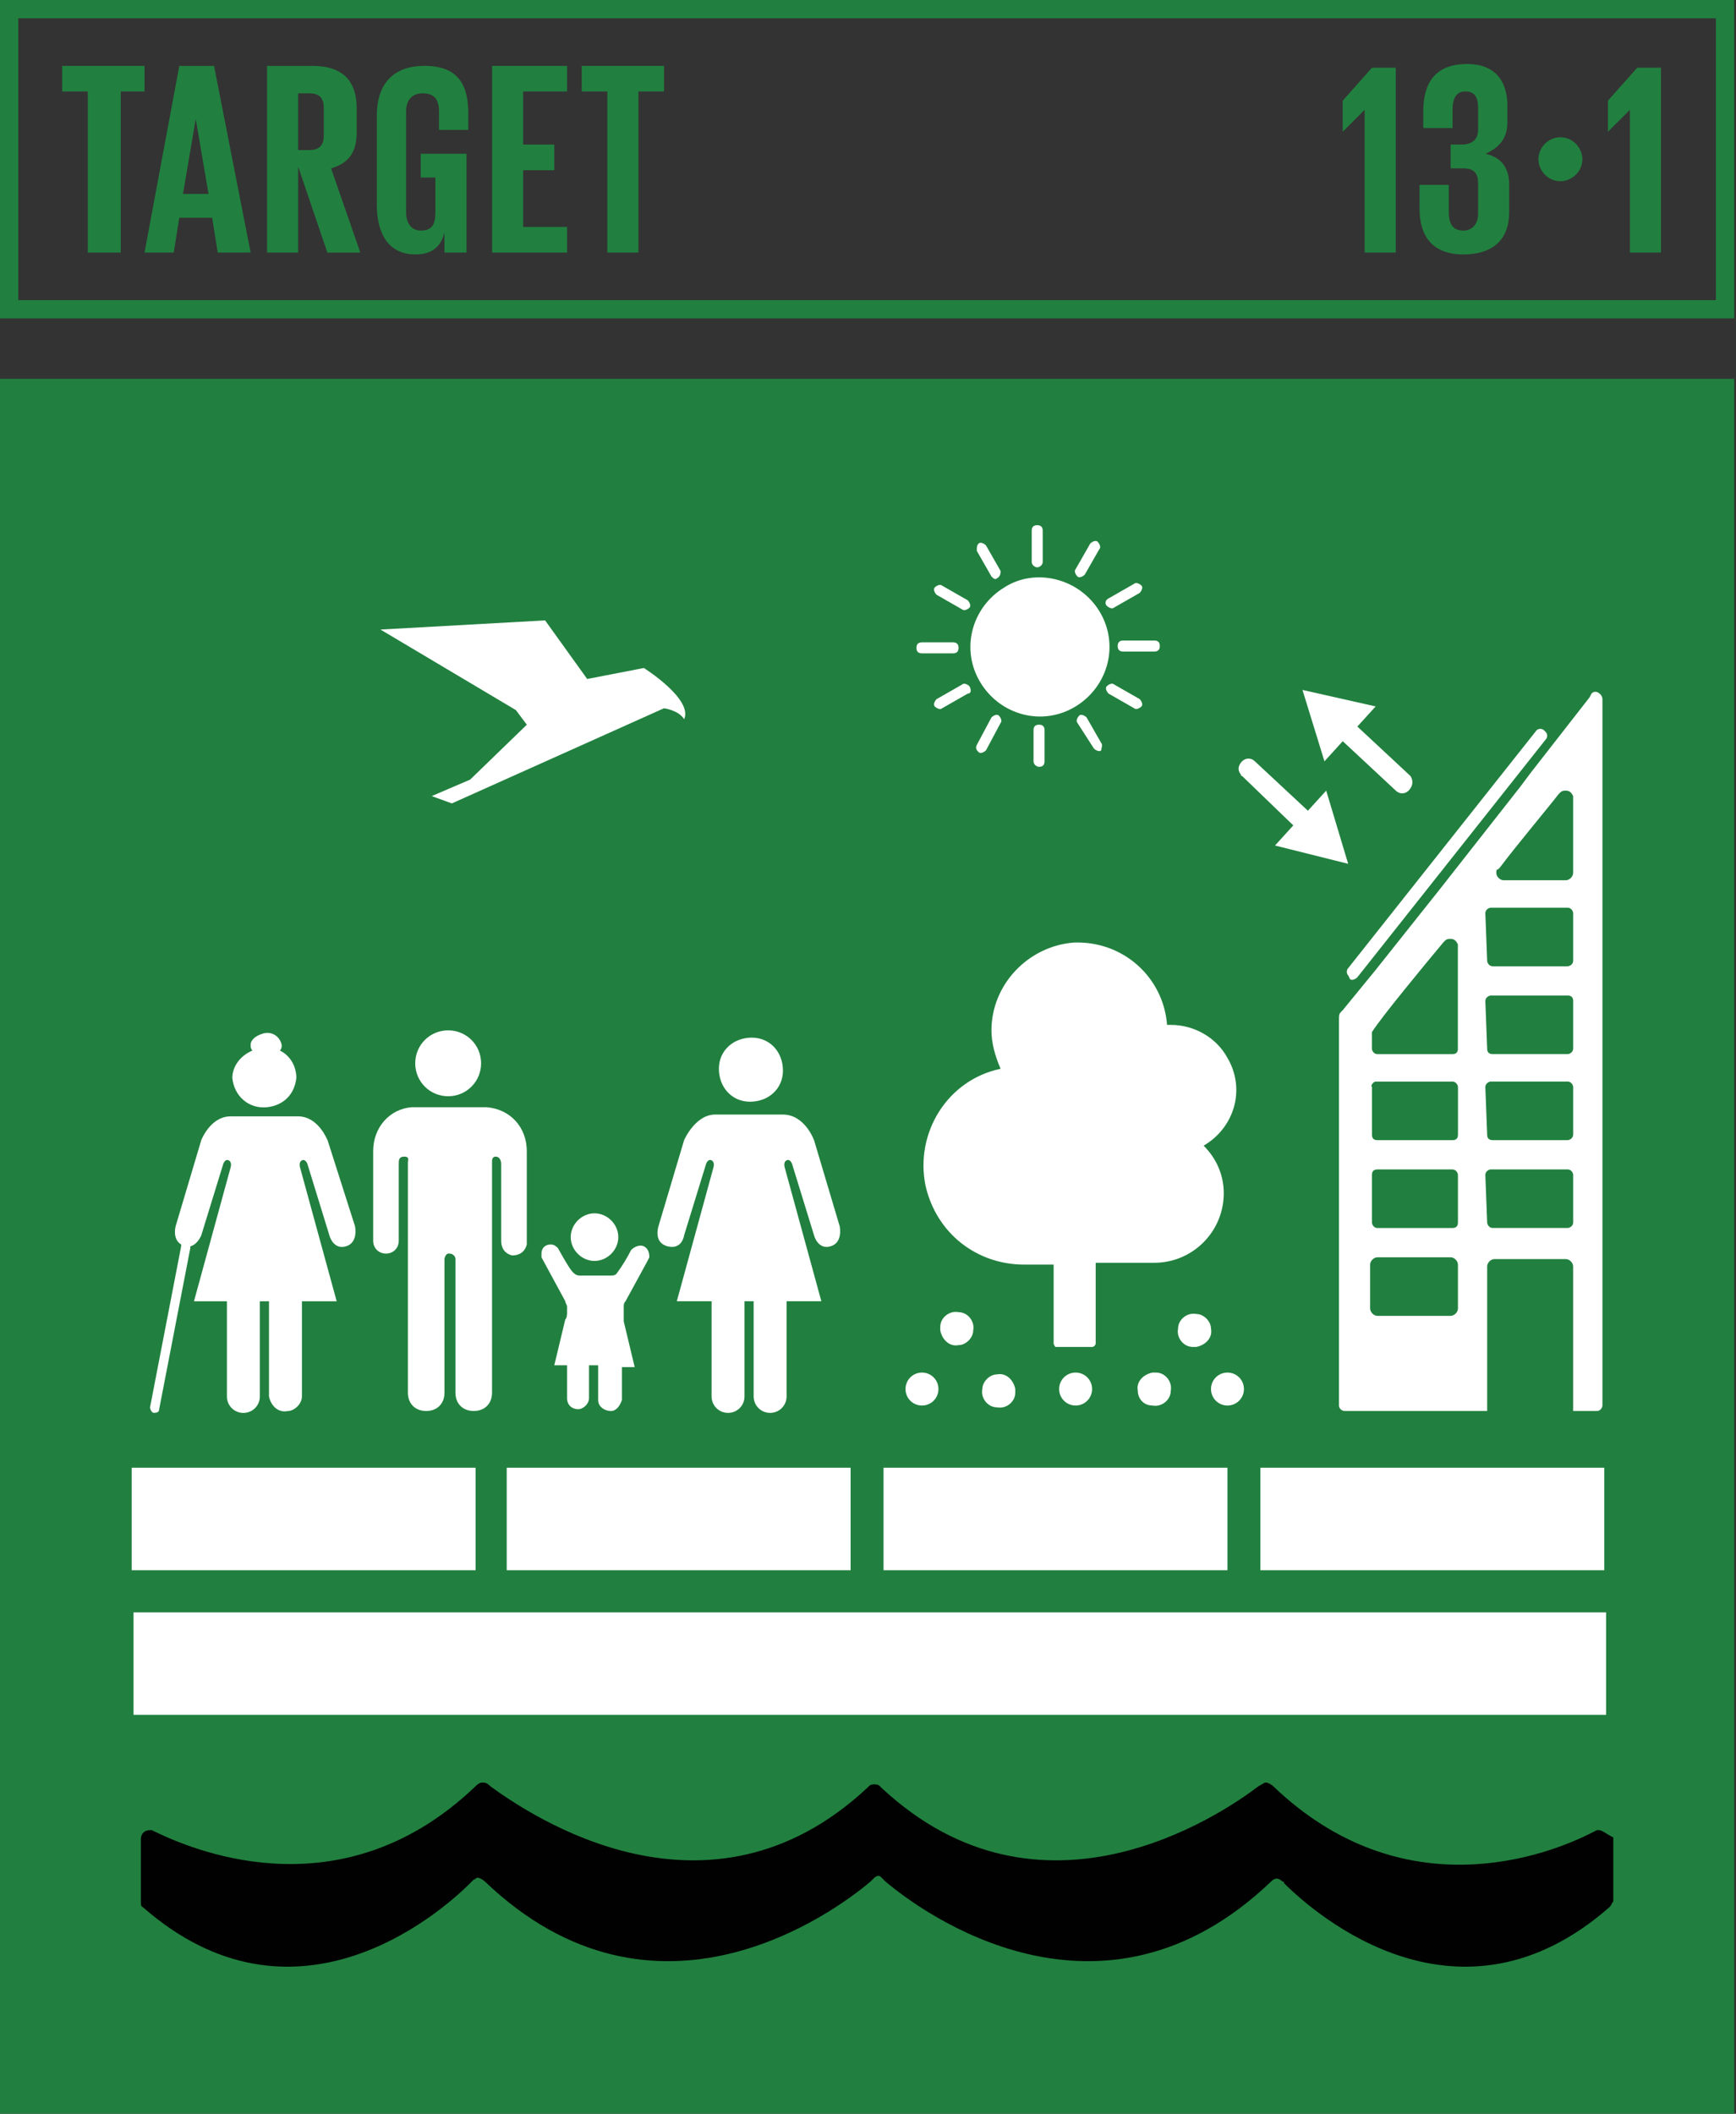 <?xml version="1.0" encoding="UTF-8"?><svg id="Capa_1" xmlns="http://www.w3.org/2000/svg" viewBox="0 0 467 568.37"><rect x="0" y="0" width="467" height="568.37" fill="#333333" stroke="none"/><defs><style>.cls-1{fill:#010101;}.cls-2{fill:#fff;}.cls-3{fill:#21803f;}</style></defs><path class="cls-3" d="M4.92,80.7H461.59V4.92H4.92V80.7Zm462.08,4.92H0V0H466.51V85.62h.49Z"/><polygon class="cls-3" points="16.73 17.72 38.88 17.72 38.88 24.6 32.48 24.6 32.48 67.91 23.62 67.91 23.62 24.6 16.73 24.6 16.73 17.72"/><path class="cls-3" d="M49.21,52.16h6.89l-3.44-20.18-3.44,20.18Zm-10.33,15.75l9.35-50.19h9.35l9.84,50.19h-8.86l-1.48-9.35h-8.86l-1.48,9.35h-7.87Z"/><path class="cls-3" d="M80.21,24.6v15.75h2.95c2.95,0,3.94-1.48,3.94-3.94v-7.38c0-2.95-1.48-3.94-3.94-3.94h-2.95v-.49Zm0,20.18v23.13h-8.37V17.72h12.3c8.37,0,11.81,4.43,11.81,11.32v6.4c0,5.41-1.97,8.37-6.89,9.84l7.87,22.64h-8.86l-7.87-23.13Z"/><path class="cls-3" d="M113.67,41.34h11.81v26.57h-5.91v-5.41c-.98,3.94-3.44,5.91-7.87,5.91-7.38,0-10.33-5.91-10.33-13.29V31c0-7.87,3.94-13.29,12.79-13.29,9.35,0,11.81,5.41,11.81,12.79v4.43h-7.87v-4.92c0-2.95-.98-4.92-4.43-4.92-2.95,0-4.43,1.97-4.43,4.92v27.07c0,2.95,1.48,4.92,3.94,4.92,2.95,0,3.94-1.48,3.94-4.92v-9.35h-3.94v-6.4h.49Z"/><polygon class="cls-3" points="132.37 17.72 152.55 17.72 152.55 24.6 140.74 24.6 140.74 38.88 149.11 38.88 149.11 45.77 140.74 45.77 140.74 61.02 152.55 61.02 152.55 67.91 132.37 67.91 132.37 17.72"/><polygon class="cls-3" points="156.49 17.72 178.63 17.72 178.63 24.6 171.74 24.6 171.74 67.91 163.38 67.91 163.38 24.6 156.49 24.6 156.49 17.72"/><polygon class="cls-3" points="375.47 17.72 375.47 67.91 367.1 67.91 367.1 29.53 361.2 35.43 361.2 27.07 369.07 18.21 375.47 18.21 375.47 17.72"/><path class="cls-3" d="M405.49,28.54v4.43c0,4.43-2.46,6.89-5.91,8.37,4.43,.98,6.4,3.94,6.4,8.37v7.38c0,6.89-3.94,11.32-12.3,11.32s-11.81-4.92-11.81-12.3v-6.4h7.87v7.38c0,2.95,.98,4.92,3.94,4.92,2.46,0,3.94-1.97,3.94-4.43v-8.37c0-2.46-.98-3.94-3.94-3.94h-3.44v-6.4h2.95c2.95,0,4.43-1.48,4.43-3.94v-5.91c0-2.95-.98-4.43-3.44-4.43s-3.44,1.97-3.44,4.92v4.92h-7.87v-4.43c0-7.38,2.95-12.79,11.81-12.79,7.38,0,10.83,4.43,10.83,11.32"/><path class="cls-3" d="M419.76,36.91c3.44,0,5.91,2.95,5.91,5.91,0,3.44-2.95,5.91-5.91,5.91-3.44,0-5.91-2.95-5.91-5.91s2.46-5.91,5.91-5.91"/><polygon class="cls-3" points="446.82 17.72 446.82 67.91 438.46 67.91 438.46 29.53 432.55 35.43 432.55 27.07 440.43 18.21 446.82 18.21 446.82 17.72"/><g><rect class="cls-3" y="101.86" width="466.51" height="466.51"/><path class="cls-2" d="M275.57,340.04h7.87v21.16c0,.49,.49,.98,.49,.98h9.84c.49,0,.98-.49,.98-.98v-21.65h15.75c10.33,0,18.7-8.37,18.7-18.7,0-4.92-1.97-9.35-5.41-12.79,8.37-4.92,11.32-15.25,6.4-23.62-2.95-5.41-8.86-8.86-15.26-8.86h-.98c-.98-12.79-11.81-22.64-25.1-22.14-12.3,.98-22.14,11.32-22.14,23.62,0,3.44,.98,6.89,2.46,10.33-14.27,2.95-23.13,17.22-20.18,31.49,2.95,12.79,13.78,21.16,26.57,21.16"/><path class="cls-2" d="M243.59,373.5c0,2.46,1.97,4.43,4.43,4.43s4.43-1.97,4.43-4.43-1.97-4.43-4.43-4.43-4.43,1.97-4.43,4.43"/><path class="cls-2" d="M264.26,373.5c-.49,2.46,1.48,4.92,3.94,4.92,2.46,.49,4.92-1.48,4.92-3.94v-.98c-.49-2.46-2.46-4.43-4.92-3.94-1.97,0-3.94,1.97-3.94,3.94"/><path class="cls-2" d="M284.92,373.5c0,2.46,1.97,4.43,4.43,4.43s4.43-1.97,4.43-4.43-1.97-4.43-4.43-4.43-4.43,1.97-4.43,4.43"/><path class="cls-2" d="M310.02,377.93c2.46,.49,4.92-1.48,4.92-3.94,.49-2.46-1.48-4.92-3.94-4.92h-.98c-2.46,.49-4.43,2.46-3.94,4.92,0,1.97,1.48,3.94,3.94,3.94"/><path class="cls-2" d="M325.77,373.5c0,2.46,1.97,4.43,4.43,4.43s4.43-1.97,4.43-4.43-1.97-4.43-4.43-4.43-4.43,1.97-4.43,4.43"/><path class="cls-2" d="M252.94,357.75c.49,2.46,2.46,4.43,4.92,3.94,1.97,0,3.94-1.97,3.94-3.94,.49-2.46-1.48-4.92-3.94-4.92-2.46-.49-4.92,1.48-4.92,3.94v.98Z"/><path class="cls-2" d="M321.83,362.18c2.46-.49,4.43-2.46,3.94-4.92,0-1.97-1.97-3.94-3.94-3.94-2.46-.49-4.92,1.48-4.92,3.94-.49,2.46,1.48,4.92,3.94,4.92h.98Z"/><path class="cls-2" d="M178.63,190.44l-57.08,25.59-5.41-1.97,10.33-4.43,15.25-14.76-2.95-3.94-36.42-21.65,44.29-2.46,11.32,15.75,15.25-2.95s13.29,8.37,10.83,13.78c-1.48-2.46-5.41-2.95-5.41-2.95"/><path class="cls-2" d="M368.58,340.04c0-.98,.98-1.97,1.97-1.97h19.68c.98,0,1.97,.98,1.97,1.97v11.81c0,.98-.98,1.97-1.97,1.97h-19.68c-.98,0-1.97-.98-1.97-1.97v-11.81Zm23.62-11.32c0,.98-.49,1.48-1.48,1.48h-20.18c-.98,0-1.48-.98-1.48-1.48v-12.79c0-.98,.49-1.48,1.48-1.48h20.18c.98,0,1.48,.98,1.48,1.48v12.79Zm-22.14-37.89h20.67c.98,0,1.48,.98,1.48,1.48v12.79c0,.98-.49,1.48-1.48,1.48h-20.18c-.98,0-1.48-.49-1.48-1.48v-12.79c-.49-.49,.49-1.48,.98-1.48m22.14-8.86c0,.98-.49,1.48-1.48,1.48h-20.18c-.98,0-1.48-.98-1.48-1.48v-4.43c2.46-3.94,14.27-18.21,19.19-24.11l.49-.49c.49-.49,.98-.49,1.48-.49,.98,0,1.48,.49,1.97,1.48v28.05Zm7.38-36.42c0-.98,.98-1.48,1.48-1.48h20.67c.98,0,1.48,.98,1.48,1.48v12.79c0,.98-.98,1.48-1.48,1.48h-20.18c-.98,0-1.48-.98-1.48-1.48l-.49-12.79Zm0,23.62c0-.98,.98-1.48,1.48-1.48h20.67c.98,0,1.48,.49,1.48,1.48v12.79c0,.98-.98,1.48-1.48,1.48h-20.18c-.98,0-1.48-.49-1.48-1.48l-.49-12.79Zm0,23.13c0-.98,.98-1.48,1.48-1.48h20.67c.98,0,1.48,.98,1.48,1.48v12.79c0,.98-.98,1.48-1.48,1.48h-20.18c-.98,0-1.48-.49-1.48-1.48l-.49-12.79Zm0,23.62c0-.98,.98-1.48,1.48-1.48h20.67c.98,0,1.48,.98,1.48,1.48v12.79c0,.98-.98,1.48-1.48,1.48h-20.18c-.98,0-1.48-.98-1.48-1.48l-.49-12.79Zm23.62-81.2c0,.98-.98,1.97-1.97,1.97h-16.73c-.98,0-1.97-.98-1.97-1.97,0-.49,0-.98,.49-.98l.49-.49c4.43-5.91,12.3-15.25,15.75-19.68l.49-.49c.49-.49,.98-.49,1.48-.49,.98,0,1.48,.49,1.97,1.48v20.67Zm-62.99,38.88v104.32c0,.98,.98,1.48,1.48,1.48h38.38v-38.88c0-.98,.98-1.97,1.97-1.97h19.19c.98,0,1.97,.98,1.97,1.97v38.88h6.4c.98,0,1.48-.98,1.48-1.48V187.98c0-.98-.98-1.97-1.97-1.97q-.49,0-.98,.49l-.49,.98-15.75,20.18-2.95,3.94-21.65,27.56-17.22,21.65-8.86,10.83-.49,.49c-.49,.49-.49,.98-.49,1.48"/><path class="cls-2" d="M363.17,263.27l-.49-.98c-.49-.49-.49-1.48,0-1.97l50.69-63.97c.49-.49,1.48-.49,1.97,0l.49,.49c.49,.49,.49,1.48,0,1.97l-50.69,63.97c-.49,.49-1.48,.98-1.97,.49"/><path class="cls-2" d="M270.16,157.96c-8.86,5.41-11.81,16.73-6.4,25.59,5.41,8.86,16.73,11.81,25.59,6.4,8.86-5.41,11.81-16.73,6.4-25.59-5.41-8.86-17.22-11.81-25.59-6.4"/><path class="cls-2" d="M296.24,199.79l-3.94-6.89c-.49-.49-1.48-.98-1.97-.49-.49,.49-.98,1.48-.49,1.97l4.43,6.89c.49,.49,1.48,.98,1.97,.49,0-.49,.49-1.48,0-1.97"/><path class="cls-2" d="M268.19,155.5c.98-.49,.98-1.48,.98-1.97l-3.94-6.89c-.49-.49-1.48-.98-1.97-.49s-.49,.98-.49,1.97l3.94,6.89c.49,.49,.98,.98,1.48,.49"/><path class="cls-2" d="M260.81,184.54c-.49-.49-1.48-.98-1.97-.49l-6.89,3.94c-.49,.49-.98,1.48-.49,1.97s1.48,.98,1.97,.49l6.89-3.94c.98,0,.98-.98,.49-1.97"/><path class="cls-2" d="M297.72,162.88c.49,.49,1.48,.98,1.97,.49l6.89-3.94c.49-.49,.98-1.48,.49-1.97s-1.48-.98-1.97-.49l-6.89,3.94c-.98,.49-.98,1.48-.49,1.97"/><path class="cls-2" d="M280.99,204.71v-8.37c0-.98-.49-1.48-1.48-1.48s-1.48,.49-1.48,1.48v8.37c0,.98,.98,1.48,1.48,1.48,.98,0,1.48-.49,1.48-1.48"/><path class="cls-2" d="M280.5,151.07v-8.37c0-.98-.49-1.48-1.48-1.48s-1.48,.49-1.48,1.48v8.37c0,.98,.98,1.48,1.48,1.48s1.48-.49,1.48-1.48"/><path class="cls-2" d="M257.86,174.2c0-.98-.49-1.48-1.48-1.48h-8.37c-.98,0-1.48,.49-1.48,1.48s.49,1.48,1.48,1.48h8.37c.98,0,1.48-.49,1.48-1.48"/><path class="cls-2" d="M302.15,175.19h8.37c.98,0,1.48-.49,1.48-1.48s-.49-1.48-1.48-1.48h-8.37c-.98,0-1.48,.49-1.48,1.48s.49,1.48,1.48,1.48"/><path class="cls-2" d="M269.18,194.38c.49-.49,0-1.48-.49-1.97s-1.48,0-1.97,.49l-3.94,7.38c-.49,.98,0,1.48,.49,1.97,.49,.49,1.48,0,1.97-.49l3.94-7.38Z"/><path class="cls-2" d="M295.75,147.63c.49-.49,0-1.48-.49-1.97s-1.48,0-1.97,.49l-3.94,6.89c-.49,.49,0,1.48,.49,1.97,.49,.49,1.48,0,1.97-.49l3.94-6.89Z"/><path class="cls-2" d="M260.32,161.41l-6.89-3.94c-.49-.49-1.48,0-1.97,.49s0,1.48,.49,1.97l6.89,3.94c.49,.49,1.48,0,1.97-.49,.49-.49,0-1.48-.49-1.97"/><path class="cls-2" d="M298.21,186.5l6.89,3.94c.49,.49,1.48,0,1.97-.49s0-1.48-.49-1.97l-6.89-3.94c-.49-.49-1.48,0-1.97,.49s0,1.48,.49,1.97"/><path class="cls-2" d="M379.41,208.65l-14.27-13.29,4.92-5.41-19.68-4.43,5.91,19.19,4.92-5.41,14.27,13.29c.98,.98,2.46,.98,3.44,0,.98-.98,1.48-2.46,.49-3.94"/><path class="cls-2" d="M334.13,208.65l13.78,13.29-4.92,5.41,19.68,4.92-5.91-19.68-4.92,5.41-14.27-13.29c-.98-.98-2.46-.98-3.44,0-.98,.98-1.48,2.46,0,3.94-.49-.49-.49,0,0,0"/><path class="cls-2" d="M129.42,285.91c0-4.92-3.94-8.86-8.86-8.86s-8.86,3.94-8.86,8.86,3.94,8.86,8.86,8.86,8.86-3.94,8.86-8.86"/><path class="cls-2" d="M130.9,297.72h-20.18c-5.91,.49-10.33,5.41-10.33,11.81v24.11c0,1.97,1.48,3.44,3.44,3.44s3.44-1.48,3.44-3.44v-20.67c0-.98,0-1.97,1.48-1.97s.98,.98,.98,1.48v62c0,2.95,1.97,4.92,4.92,4.92s4.92-1.97,4.92-4.92v-35.92c0-.49,.49-1.48,.98-1.48h.49c.49,0,1.48,.49,1.48,1.48v35.92c0,2.95,1.97,4.92,4.92,4.92s4.92-1.97,4.92-4.92v-62c0-.49,0-1.48,.98-1.48s1.48,.98,1.48,1.97v20.67c0,1.97,.98,3.44,2.95,3.94,1.97,0,3.44-.98,3.94-2.95v-25.1c0-6.4-4.43-11.32-10.83-11.81"/><path class="cls-2" d="M193.39,287.38c0,4.92,3.44,8.86,8.37,8.86s8.86-3.44,8.86-8.37-3.44-8.86-8.37-8.86-8.86,3.44-8.86,8.37"/><path class="cls-2" d="M218.98,306.58s-2.46-6.89-8.37-6.89h-18.21c-5.41,0-8.37,6.89-8.37,6.89l-6.89,23.13s-1.48,4.43,2.46,5.41c3.94,.98,4.43-2.95,4.43-2.95l5.91-19.19s.49-1.48,1.48-.98,.49,1.97,.49,1.97l-9.84,35.92h9.35v25.59c0,2.46,1.97,4.43,4.43,4.43s4.43-1.97,4.43-4.43v-25.59h2.46v25.59c0,2.46,1.97,4.43,4.43,4.43s4.43-1.97,4.43-4.43v-25.59h9.35l-9.84-35.92s-.49-1.48,.49-1.97,1.48,.98,1.48,.98l5.91,19.19s.98,3.94,4.43,2.95c3.44-.98,2.46-5.41,2.46-5.41l-6.89-23.13Z"/><path class="cls-2" d="M173.22,335.12c-.98-.49-2.46,0-3.44,.98-.98,1.97-2.46,4.43-3.94,6.4-.49,.49-.98,.49-1.97,.49h-7.87c-.98,0-1.48-.49-1.97-.98-.98-.98-3.94-6.4-3.94-6.4-.49-.49-.98-.98-1.97-.98-1.48,0-2.46,.98-2.46,2.46v.98l6.4,11.81c0,.49,.49,.98,.49,1.48v1.48c0,.49,0,1.48-.49,1.97l-2.95,12.3h3.44v8.86c0,1.97,1.48,2.95,2.95,2.95s2.95-1.48,2.95-2.95v-8.86h2.46v9.35c0,1.97,1.97,2.95,3.44,2.95s2.46-1.48,2.95-2.95v-8.86h3.44l-2.95-12.3v-3.94c0-.49,0-.98,.49-1.48l5.91-10.83,.49-.98c0-1.48-.49-2.46-1.48-2.95"/><path class="cls-2" d="M159.93,339.05c3.44,0,6.4-2.95,6.4-6.4s-2.95-6.4-6.4-6.4-6.4,2.95-6.4,6.4,2.95,6.4,6.4,6.4"/><path class="cls-2" d="M62.5,289.85c.49,4.92,4.43,8.37,9.35,7.87,4.43-.49,7.38-3.44,7.87-7.87,0-2.95-1.48-5.91-4.43-7.38,.49-.49,.49-.98,.49-1.48-.49-2.46-2.95-3.94-5.41-2.95-1.48,.49-2.95,1.48-2.95,2.95,0,.49,0,.98,.49,1.48-3.44,1.48-5.41,4.43-5.41,7.38"/><path class="cls-2" d="M88.09,306.58s-2.46-6.4-7.87-6.4h-18.21c-5.41,0-7.87,6.4-7.87,6.4l-6.89,23.13s-.98,3.44,1.48,4.92v.49l-8.37,43.3c0,.49,.49,1.48,.98,1.48s1.48,0,1.48-.98l8.37-43.3v-.49c1.97-.49,2.95-2.95,2.95-2.95l5.91-19.19s.49-1.48,1.48-.98c.98,.49,.49,1.97,.49,1.97l-9.84,35.92h8.86v25.59c0,2.46,1.97,4.43,4.43,4.43s4.43-1.97,4.43-4.43v-25.59h2.46v25.59c.49,2.46,2.46,4.43,4.92,3.94,1.97,0,3.94-1.97,3.94-3.94v-25.59h9.35l-9.84-35.92s-.49-1.48,.49-1.97,1.48,.98,1.48,.98l5.91,19.19s.98,3.94,4.43,2.95c3.44-.98,2.46-5.41,2.46-5.41l-7.38-23.13Z"/><rect class="cls-2" x="35.43" y="394.66" width="92.51" height="27.56"/><rect class="cls-2" x="136.31" y="394.66" width="92.51" height="27.56"/><rect class="cls-2" x="237.68" y="394.66" width="92.51" height="27.56"/><rect class="cls-2" x="339.05" y="394.66" width="92.51" height="27.56"/><rect class="cls-2" x="35.92" y="433.54" width="396.14" height="27.56"/><path class="cls-1" d="M430.09,492.1h-.49l-.98,.49c-12.3,6.4-51.18,21.16-86.12-12.3-.49-.49-1.48-.98-1.97-.98s-.98,.49-1.97,.98c-10.33,7.87-58.56,40.35-101.37,.49l-.49-.49c-.49-.49-.98-.49-1.48-.49s-.98,0-1.48,.49l-.49,.49c-42.81,39.86-90.55,7.38-101.37-.49-.49-.49-.98-.98-1.97-.98s-1.48,.49-1.97,.98c-34.94,33.46-73.81,18.21-86.12,12.3l-.98-.49h-.49c-1.48,0-2.46,.98-2.46,2.46v16.73c0,.49,0,1.48,.49,1.48,40.35,35.43,79.23,2.46,88.09-6.4q.49-.49,.98-.98c.49,0,.49-.49,.98-.49s1.48,.49,1.97,.98c45.77,43.8,93.99,8.37,103.83,0l.98-.98s.49-.49,.98-.49,.49,0,.98,.49l.98,.98c9.84,8.37,58.07,43.8,103.83,0,.98-.98,1.97-.98,2.95,0,.49,0,.49,.49,.49,.49,8.86,8.86,47.24,41.83,87.59,6.4,.49-.49,.49-.98,.98-1.48v-17.22c-1.97-.98-2.95-1.97-3.94-1.97"/></g></svg>